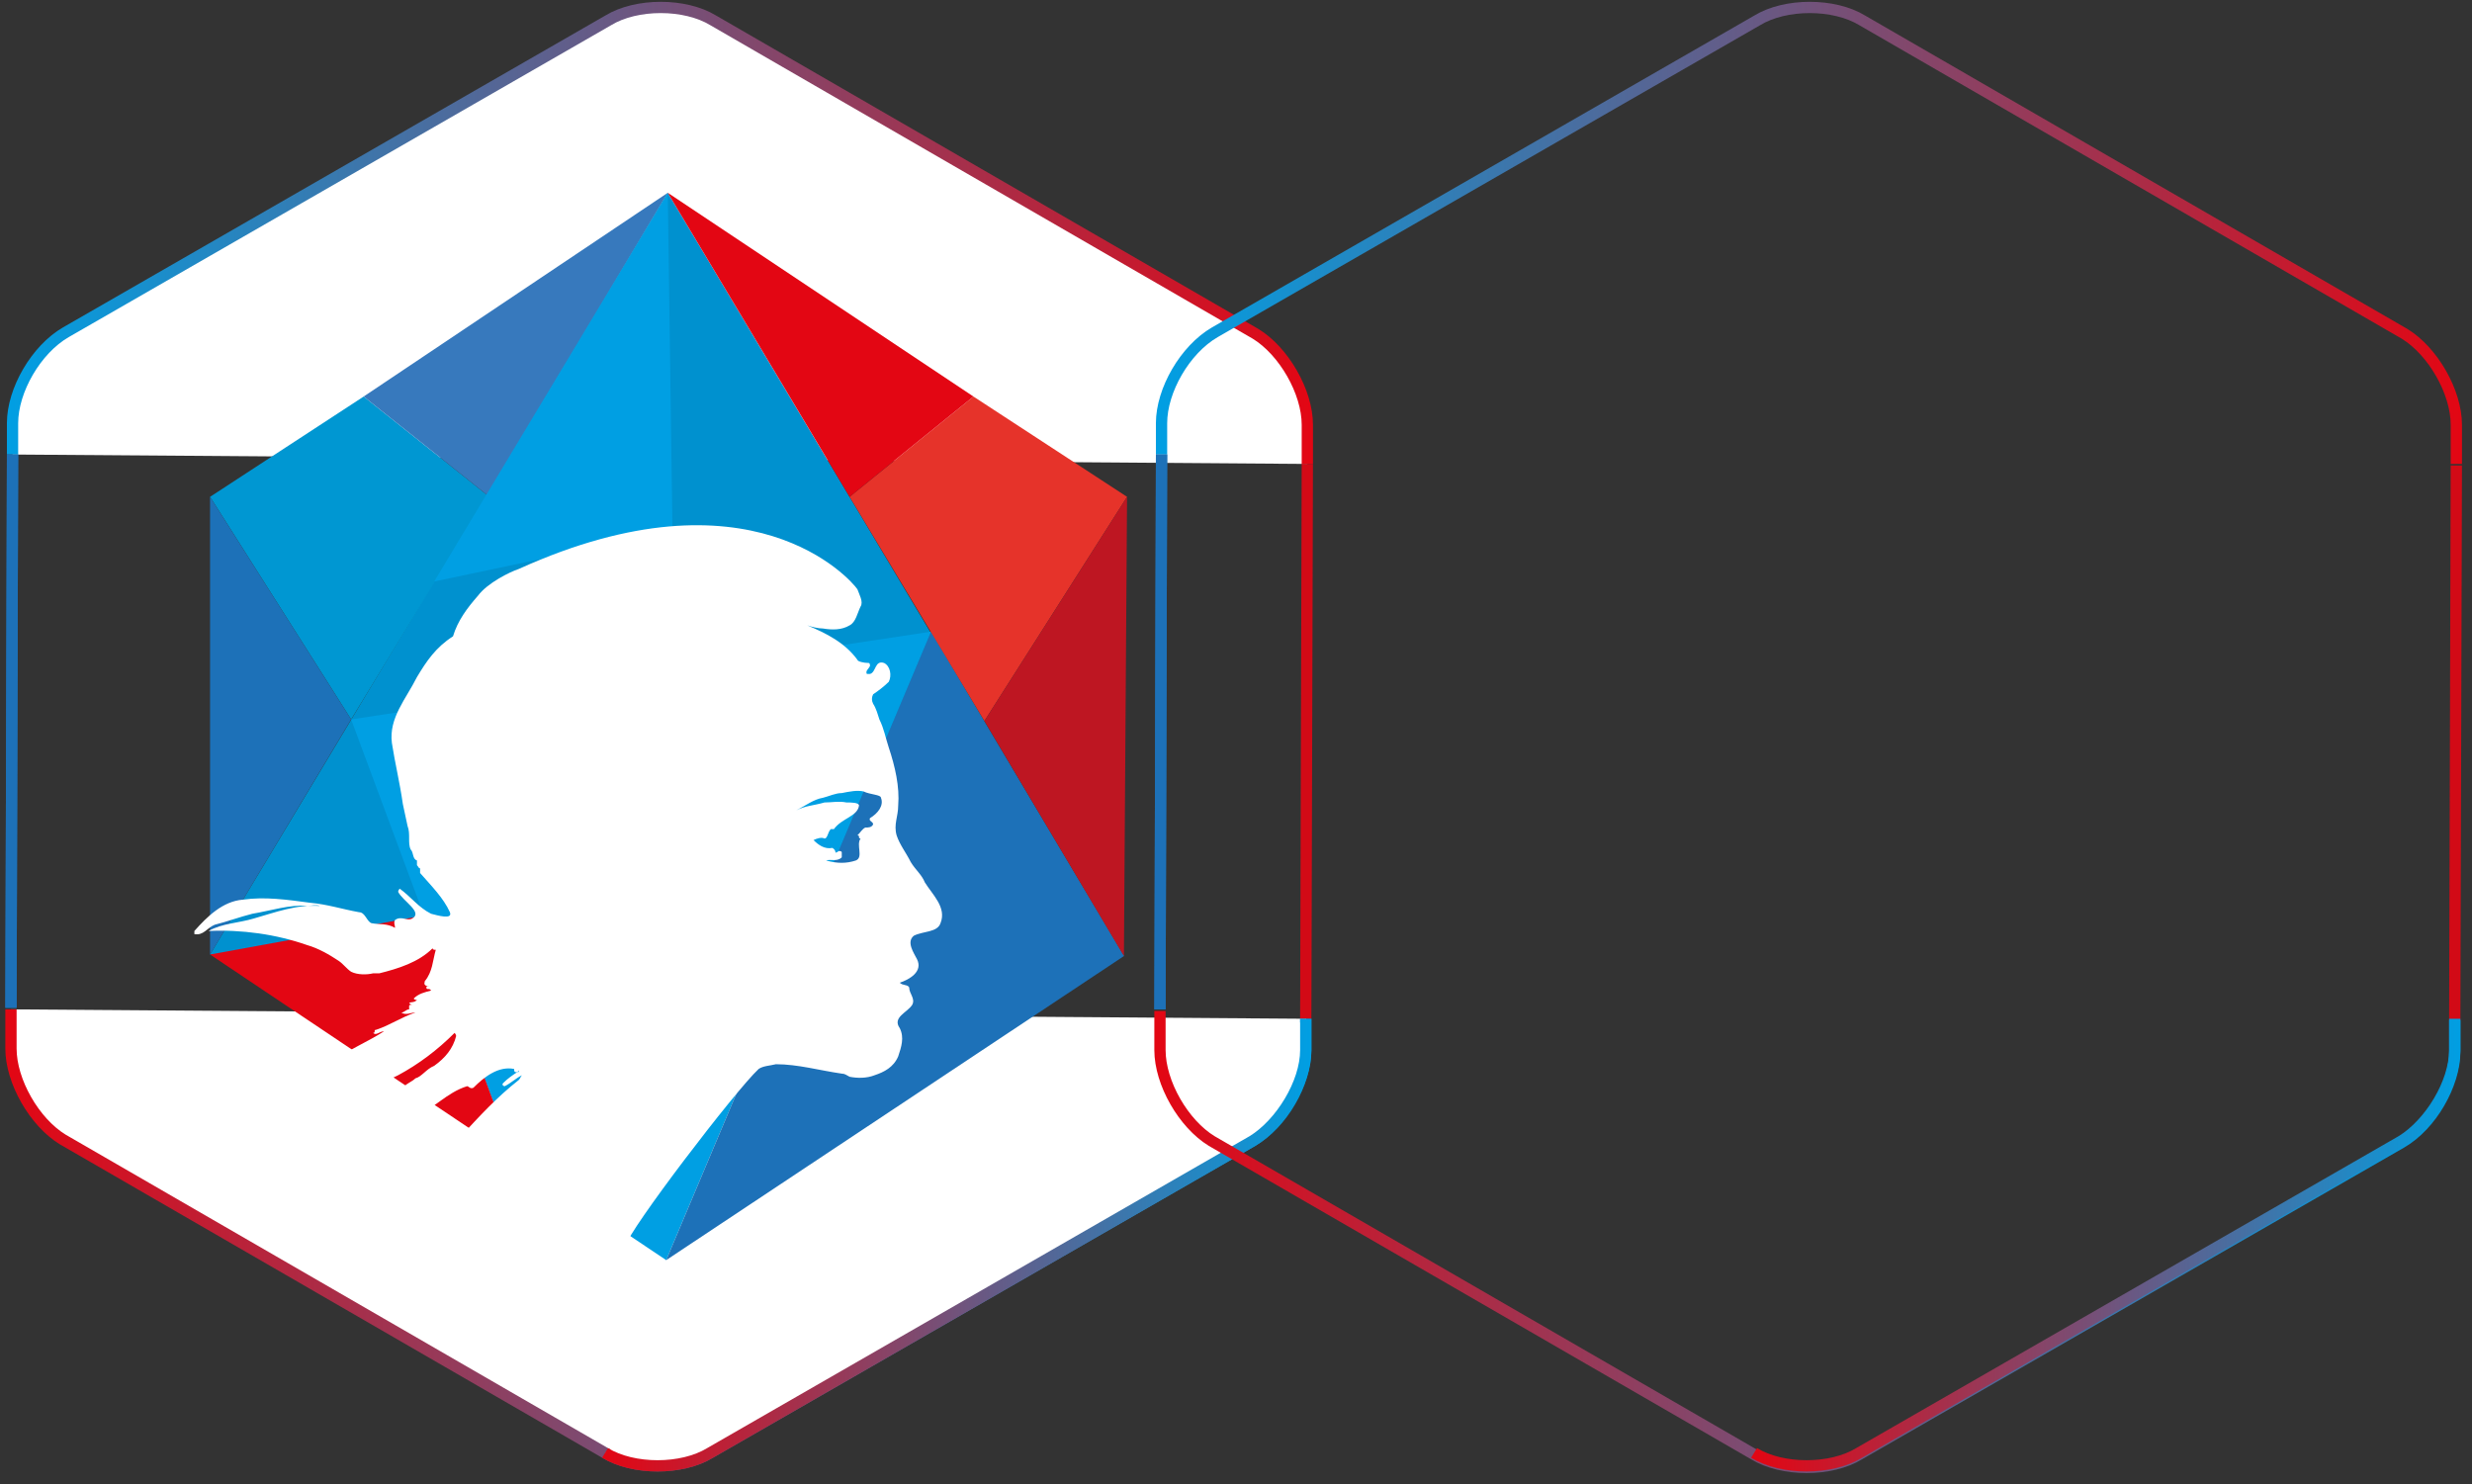 <?xml version="1.0" encoding="UTF-8"?>
<!-- Generator: Adobe Illustrator 18.1.1, SVG Export Plug-In . SVG Version: 6.00 Build 0)  -->
<svg version="1.0" xmlns="http://www.w3.org/2000/svg" xmlns:xlink="http://www.w3.org/1999/xlink" x="0px" y="0px" viewBox="0 0 157.7 94.7" style="enable-background:new 0 0 157.7 94.7;" xml:space="preserve">
<rect x="0" y="0" width="157.7" height="94.7" fill="#333333" stroke="none"/>
<g id="paillasse">
</g>
<g id="Calque_5" style="display:none;">
</g>
<g id="Calque_1">
</g>
<g id="Calque_3">
	<g>
		
			<linearGradient id="SVGID_1_" gradientUnits="userSpaceOnUse" x1="10.411" y1="24.158" x2="93.746" y2="24.158" gradientTransform="matrix(1 8.080583e-03 -8.080583e-03 1 -9.707 -9.845)">
			<stop offset="0" style="stop-color:#009FE3"/>
			<stop offset="1" style="stop-color:#E30613"/>
		</linearGradient>
		<path style="fill:#FFFFFF;stroke:url(#SVGID_1_);stroke-width:0.719;stroke-linejoin:round;stroke-miterlimit:10;" d="M0.8,29    l0-2c0-2.1,1.5-4.7,3.4-5.8L38.8,1.3c1.8-1.1,4.9-1.1,6.7,0l34.6,20c1.8,1.1,3.3,3.7,3.3,5.8l0,2.5"/>
		<g>
			
				<linearGradient id="SVGID_2_" gradientUnits="userSpaceOnUse" x1="10.648" y1="88.666" x2="93.983" y2="88.666" gradientTransform="matrix(1 8.080583e-03 -8.080583e-03 1 -9.707 -9.845)">
				<stop offset="0" style="stop-color:#E30613"/>
				<stop offset="1" style="stop-color:#009FE3"/>
			</linearGradient>
			<path style="fill:#FFFFFF;stroke:url(#SVGID_2_);stroke-width:0.719;stroke-linejoin:round;stroke-miterlimit:10;" d="M83.3,65     l0,2c0,2.1-1.5,4.7-3.4,5.8L45.3,92.7c-1.8,1.1-4.9,1.1-6.7,0L4,72.7c-1.8-1.1-3.3-3.7-3.3-5.8l0-2.5"/>
			
				<line style="fill:#FFFFFF;stroke:#1D71B8;stroke-width:0.719;stroke-linejoin:round;stroke-miterlimit:10;" x1="0.7" y1="64.3" x2="0.8" y2="29"/>
			
				<line style="opacity:0.9;fill:#FFFFFF;stroke:#E30613;stroke-width:0.719;stroke-linejoin:round;stroke-miterlimit:10;" x1="83.4" y1="29.6" x2="83.3" y2="65"/>
			
				<linearGradient id="SVGID_3_" gradientUnits="userSpaceOnUse" x1="48.956" y1="88.666" x2="93.983" y2="88.666" gradientTransform="matrix(1 8.080583e-03 -8.080583e-03 1 -9.707 -9.845)">
				<stop offset="0" style="stop-color:#E30613"/>
				<stop offset="1" style="stop-color:#009FE3"/>
			</linearGradient>
			<path style="fill:#FFFFFF;stroke:url(#SVGID_3_);stroke-width:0.719;stroke-linejoin:round;stroke-miterlimit:10;" d="     M38.6,92.7c1.8,1.1,4.9,1.1,6.7,0l34.6-19.9c1.8-1.1,3.4-3.7,3.4-5.8l0-2"/>
			
				<linearGradient id="SVGID_4_" gradientUnits="userSpaceOnUse" x1="11.008" y1="74.096" x2="11.008" y2="74.096" gradientTransform="matrix(1 8.080583e-03 -8.080583e-03 1 -9.707 -9.845)">
				<stop offset="0" style="stop-color:#E30613"/>
				<stop offset="1" style="stop-color:#009FE3"/>
			</linearGradient>
			<path style="fill:#FFFFFF;stroke:url(#SVGID_4_);stroke-width:0.719;stroke-linejoin:round;stroke-miterlimit:10;" d="M0.7,64.3     "/>
			
				<line style="fill:#FFFFFF;stroke:#1D71B8;stroke-width:0.719;stroke-linejoin:round;stroke-miterlimit:10;" x1="0.8" y1="29" x2="0.7" y2="64.3"/>
		</g>
	</g>
	<g>
		<polygon style="fill:#0091CF;" points="71.7,61 13.4,60.9 13.4,60.9 42.6,12.3 42.6,12.3 71.7,61   "/>
	</g>
	
		<linearGradient id="SVGID_5_" gradientUnits="userSpaceOnUse" x1="41.365" y1="76.928" x2="63.015" y2="76.928" gradientTransform="matrix(1 8.080583e-03 -8.080583e-03 1 -9.707 -9.845)">
		<stop offset="0" style="stop-color:#E30613"/>
		<stop offset="1" style="stop-color:#009FE3"/>
	</linearGradient>
	<path style="fill:none;stroke:url(#SVGID_5_);stroke-width:3.595318e-02;stroke-linejoin:round;stroke-miterlimit:10;" d="   M52.7,64.8l-9,5.2c-0.9,0.5-2.4,0.5-3.4,0l-9.2-5.3"/>
	<g>
		<polygon style="fill:#009FE3;" points="59.4,40.3 42.5,80.4 32.8,73.9 22.4,45.9   "/>
	</g>
	<g>
		<polygon style="fill:#E30613;" points="32.8,73.9 13.4,60.9 27.1,58.4   "/>
	</g>
	<g>
		<polygon style="fill:#1D71B8;" points="71.7,61 42.5,80.4 59.4,40.3   "/>
	</g>
	<g>
		<polygon style="fill:#0097D2;" points="13.4,31.7 22.4,45.9 31.1,31.6 23.2,25.3   "/>
	</g>
	<g>
		<polygon style="fill:#1D71B8;" points="13.4,60.9 22.4,45.9 13.4,31.7   "/>
	</g>
	<g>
		<polygon style="fill:#3779BD;" points="42.6,12.3 23.2,25.3 31.1,31.6   "/>
	</g>
	<g>
		<polygon style="fill:#009FE3;" points="42.6,12.3 42.9,33.9 27.7,37.1   "/>
	</g>
	<g>
		<g>
			<polygon style="fill:#E6332A;" points="71.9,31.7 62.8,46 54.2,31.7 62.1,25.3    "/>
		</g>
		<g>
			<polygon style="fill:#BE1622;" points="71.7,61 62.8,46 71.9,31.7    "/>
		</g>
		<g>
			<polygon style="fill:#E30613;" points="42.6,12.3 62.1,25.3 54.2,31.7    "/>
		</g>
	</g>
	<g>
		<path style="fill:#FFFFFF;" d="M48.4,68.2c0.3-0.2,0.7-0.2,1.1-0.3c1.4,0,2.8,0.4,4.2,0.6c0.2,0,0.3,0.1,0.5,0.2    c0.5,0.1,1.1,0.1,1.6-0.1c0.6-0.2,1.2-0.5,1.5-1.2c0.2-0.6,0.4-1.2,0.1-1.8c-0.5-0.7,0.5-1,0.8-1.5c0.2-0.4-0.2-0.7-0.2-1.1    c-0.1-0.2-0.4-0.1-0.6-0.3c0.6-0.2,1.5-0.7,1.1-1.5c-0.2-0.4-0.7-1.1-0.2-1.5c0.6-0.3,1.5-0.2,1.7-0.8c0.4-1-0.5-1.8-1-2.6    c-0.2-0.5-0.6-0.8-0.9-1.3c-0.3-0.6-0.7-1.1-0.9-1.7c-0.2-0.7,0.1-1.2,0.1-1.9c0.1-1.2-0.2-2.5-0.6-3.7c-0.2-0.6-0.3-1.2-0.6-1.8    c-0.1-0.3-0.2-0.7-0.4-1c-0.1-0.2-0.1-0.4,0-0.6c0.3-0.2,0.7-0.5,1-0.8c0.2-0.4,0.1-1-0.3-1.2c-0.6-0.2-0.5,0.6-0.9,0.7    c-0.1,0-0.2,0-0.2,0c-0.1-0.2,0.1-0.3,0.2-0.5c0-0.1,0-0.2-0.1-0.2c-0.3,0-0.7-0.1-0.7-0.2c-0.8-1.1-2-1.7-3.2-2.2    c0.3,0.1,0.7,0.2,1,0.2c0.6,0.1,1.2,0.1,1.7-0.2c0.4-0.2,0.5-0.8,0.7-1.2c0.2-0.3-0.1-0.8-0.2-1.1c-0.4-0.6-6.8-8-21.6-1.3l0,0    c-0.6,0.2-2,0.9-2.6,1.7c-0.7,0.8-1.3,1.6-1.6,2.6c-1.1,0.7-1.7,1.6-2.3,2.6c-0.7,1.4-1.8,2.6-1.6,4.2c0.2,1.3,0.5,2.5,0.7,3.9    c0.1,0.5,0.2,0.9,0.3,1.4c0.2,0.5,0,1.1,0.2,1.5c0.2,0.2,0.1,0.6,0.4,0.7c0,0.1,0,0.2,0,0.3c0.1,0.1,0.1,0.2,0.2,0.2    c0,0.1,0,0.2,0,0.3c0.7,0.8,1.5,1.6,1.9,2.5c0.2,0.5-0.8,0.2-1.2,0.1c-0.8-0.4-1.3-1.1-2-1.6c0,0-0.1,0.1-0.1,0.2    c0.3,0.6,1.6,1.3,0.9,1.7c-0.3,0.2-0.7-0.2-1.1,0.1c-0.1,0.2,0,0.3,0,0.5c-0.5-0.3-1-0.2-1.5-0.3c-0.3-0.1-0.4-0.7-0.8-0.7    c-1.1-0.2-2-0.5-3.1-0.6c-1.5-0.2-2.9-0.4-4.3-0.2c-1.3,0.1-2.3,1.1-3.1,2c0,0.1,0,0.2,0,0.2c0.6,0.1,0.8-0.4,1.3-0.6    c0.8-0.2,1.6-0.5,2.4-0.7c1.2-0.2,2.4-0.6,3.5-0.5c0.2,0,0.6-0.1,0.8,0c-1.5-0.1-2.8,0.4-4.2,0.8c-1,0.3-2,0.3-2.9,0.8    c2.1-0.1,4.3,0.2,6.3,0.9c0.7,0.2,1.4,0.6,2,1c0.3,0.2,0.5,0.5,0.8,0.7c0.4,0.2,1,0.2,1.4,0.1c0.1,0,0.3,0,0.4,0    c1.2-0.3,2.5-0.7,3.4-1.6c0,0.1,0.1,0.1,0.2,0.1c-0.2,0.7-0.2,1.4-0.7,2c0,0.1-0.1,0.2,0.1,0.3c0.1,0,0.1,0,0.2,0    c-0.1,0-0.2,0-0.2,0.1c0,0.2,0.2,0,0.3,0.2c-0.4,0.1-0.8,0.2-1.1,0.5c0,0.1,0.2,0.1,0.2,0.1c-0.2,0.2-0.4,0.1-0.5,0.2    c0,0,0.1,0.1,0.2,0.1c-0.1,0-0.2,0-0.2,0.1c0,0.1,0,0.2,0,0.2c-0.2,0-0.3,0.2-0.5,0.2c0.3,0.2,0.6,0,0.9,0    c-0.9,0.3-1.6,0.8-2.5,1.1c-0.2,0,0,0.2-0.2,0.2c0.2,0.2,0.4-0.1,0.7-0.1c-1.1,0.7-2.3,1.2-3.5,2c0,0-0.2,0.2-0.2,0.3    c-0.1,0-0.2,0-0.3,0c-0.2,0.1-0.1,0.3-0.2,0.5c0.4,0.2,0.9-0.3,1.1,0c0.1,0-0.2,0.1-0.3,0.1c-0.1,0-0.1,0.2-0.2,0.2    c-0.1,0-0.2,0-0.2,0c-0.2,0.2-0.3,0.2-0.3,0.5c-0.2,0-0.3,0-0.4,0.2c1.8-0.2,3.7-0.1,5.4-1c1.3-0.7,2.5-1.6,3.6-2.7    c0,0,0.1,0.1,0.1,0.2c-0.2,0.8-0.7,1.4-1.4,1.9c-0.5,0.2-0.8,0.7-1.2,0.8c-0.2,0.2-0.5,0.3-0.7,0.5c-3,1.1-6.6,0.6-9.3,2.6    c0-0.1-0.1-0.1-0.2-0.1c-0.2,0.2-0.4,0.2-0.5,0.4c0,0.2,0.2,0.1,0.3,0.1c0.5-0.3,1-0.6,1.6-0.7c-0.5,0.2-0.9,0.5-1.4,0.8h3.3    c1.1-0.2,2.2-0.5,3.3-0.6c0.7,0,1.3,0.1,2-0.1c0.5-0.1,1-0.4,1.5-0.6c0,0.1,0,0.1,0,0.2c1.2-0.5,2.1-1.6,3.4-2    c0.1,0,0.2,0.2,0.4,0.1c0.7-0.7,1.6-1.4,2.6-1.2c0,0.1,0,0.2,0.1,0.2c0,0,0,0,0.1,0c0,0,0.1-0.1,0.1-0.1c0,0.1,0,0.1-0.1,0.1    c-0.3,0.2-0.6,0.4-0.9,0.7c-0.1,0.1,0,0.2,0.1,0.2c0.4-0.2,0.7-0.5,1.1-0.7c-0.1,0.1-0.1,0.2-0.2,0.3c-1.4,1.1-2.5,2.3-3.7,3.6    l10.5,7C40.1,78.5,46.9,69.6,48.4,68.2z M52.5,50.9c0.4-0.1,0.8-0.3,1.2-0.3c0.5-0.1,1-0.2,1.4-0.1c0.4,0.2,1.1,0.2,1.1,0.4    c0.2,0.5-0.2,1-0.7,1.3c-0.1,0.2,0.2,0.2,0.2,0.4c-0.1,0.2-0.3,0.2-0.5,0.2c-0.2,0.1-0.3,0.3-0.5,0.5c0.2,0,0,0.2,0.2,0.2    c-0.3,0.4,0.2,1.2-0.3,1.4c-0.6,0.2-1.2,0.2-1.9,0c0.3-0.1,0.7,0.1,1-0.2c0-0.1,0-0.2,0-0.3s-0.1-0.1-0.2-0.1    c-0.1,0.1-0.2,0.1-0.2,0.1c0-0.2-0.2-0.3-0.2-0.3c-0.5,0.1-0.9-0.2-1.2-0.5c0.2-0.1,0.5-0.2,0.7-0.1c0.2,0,0.2-0.4,0.4-0.6    c0.1,0,0.2,0,0.2,0c0.5-0.7,1.5-0.8,1.6-1.5c0-0.2-0.5-0.2-0.8-0.2c-0.5-0.1-0.9,0-1.4,0c-0.7,0.2-1.2,0.2-1.8,0.5    C51.4,51.4,51.9,51,52.5,50.9z"/>
		<path style="fill:#E30613;" d="M32.4,68.5C32.3,68.5,32.3,68.5,32.4,68.5C32.3,68.5,32.4,68.5,32.4,68.5z"/>
	</g>
	<g>
		
			<linearGradient id="SVGID_6_" gradientUnits="userSpaceOnUse" x1="83.755" y1="23.642" x2="167.089" y2="23.642" gradientTransform="matrix(1 8.080583e-03 -8.080583e-03 1 -9.707 -9.845)">
			<stop offset="0" style="stop-color:#009FE3"/>
			<stop offset="1" style="stop-color:#E30613"/>
		</linearGradient>
		<path style="fill:none;stroke:url(#SVGID_6_);stroke-width:0.719;stroke-linejoin:round;stroke-miterlimit:10;" d="M74.1,29l0-2    c0-2.1,1.5-4.7,3.4-5.8l34.6-19.9c1.8-1.1,4.9-1.1,6.7,0l34.6,20c1.8,1.1,3.3,3.7,3.3,5.8l0,2.5"/>
		<g>
			
				<linearGradient id="SVGID_7_" gradientUnits="userSpaceOnUse" x1="83.992" y1="88.15" x2="167.326" y2="88.15" gradientTransform="matrix(1 8.080583e-03 -8.080583e-03 1 -9.707 -9.845)">
				<stop offset="0" style="stop-color:#E30613"/>
				<stop offset="1" style="stop-color:#009FE3"/>
			</linearGradient>
			<path style="fill:none;stroke:url(#SVGID_7_);stroke-width:0.719;stroke-linejoin:round;stroke-miterlimit:10;" d="M156.6,65.1     l0,2c0,2.1-1.5,4.7-3.4,5.8l-34.6,19.9c-1.8,1.1-4.9,1.1-6.7,0l-34.6-20c-1.8-1.1-3.3-3.7-3.3-5.8l0-2.5"/>
			
				<line style="fill:none;stroke:#1D71B8;stroke-width:0.719;stroke-linejoin:round;stroke-miterlimit:10;" x1="74" y1="64.4" x2="74.1" y2="29"/>
			
				<line style="opacity:0.9;fill:none;stroke:#E30613;stroke-width:0.719;stroke-linejoin:round;stroke-miterlimit:10;" x1="156.7" y1="29.7" x2="156.6" y2="65.1"/>
			
				<linearGradient id="SVGID_8_" gradientUnits="userSpaceOnUse" x1="122.3" y1="88.15" x2="167.326" y2="88.15" gradientTransform="matrix(1 8.080583e-03 -8.080583e-03 1 -9.707 -9.845)">
				<stop offset="0" style="stop-color:#E30613"/>
				<stop offset="1" style="stop-color:#009FE3"/>
			</linearGradient>
			<path style="fill:none;stroke:url(#SVGID_8_);stroke-width:0.719;stroke-linejoin:round;stroke-miterlimit:10;" d="M111.9,92.7     c1.8,1.1,4.9,1.1,6.7,0l34.6-19.9c1.8-1.1,3.4-3.7,3.4-5.8l0-2"/>
			
				<linearGradient id="SVGID_9_" gradientUnits="userSpaceOnUse" x1="84.351" y1="73.58" x2="84.351" y2="73.58" gradientTransform="matrix(1 8.080583e-03 -8.080583e-03 1 -9.707 -9.845)">
				<stop offset="0" style="stop-color:#E30613"/>
				<stop offset="1" style="stop-color:#009FE3"/>
			</linearGradient>
			<path style="fill:none;stroke:url(#SVGID_9_);stroke-width:0.719;stroke-linejoin:round;stroke-miterlimit:10;" d="M74,64.4"/>
			
				<line style="fill:none;stroke:#1D71B8;stroke-width:0.719;stroke-linejoin:round;stroke-miterlimit:10;" x1="74.1" y1="29" x2="74" y2="64.4"/>
		</g>
	</g>
</g>
<g id="Calque_6">
</g>
<g id="Calque_4">
</g>
<g id="fond">
</g>
</svg>